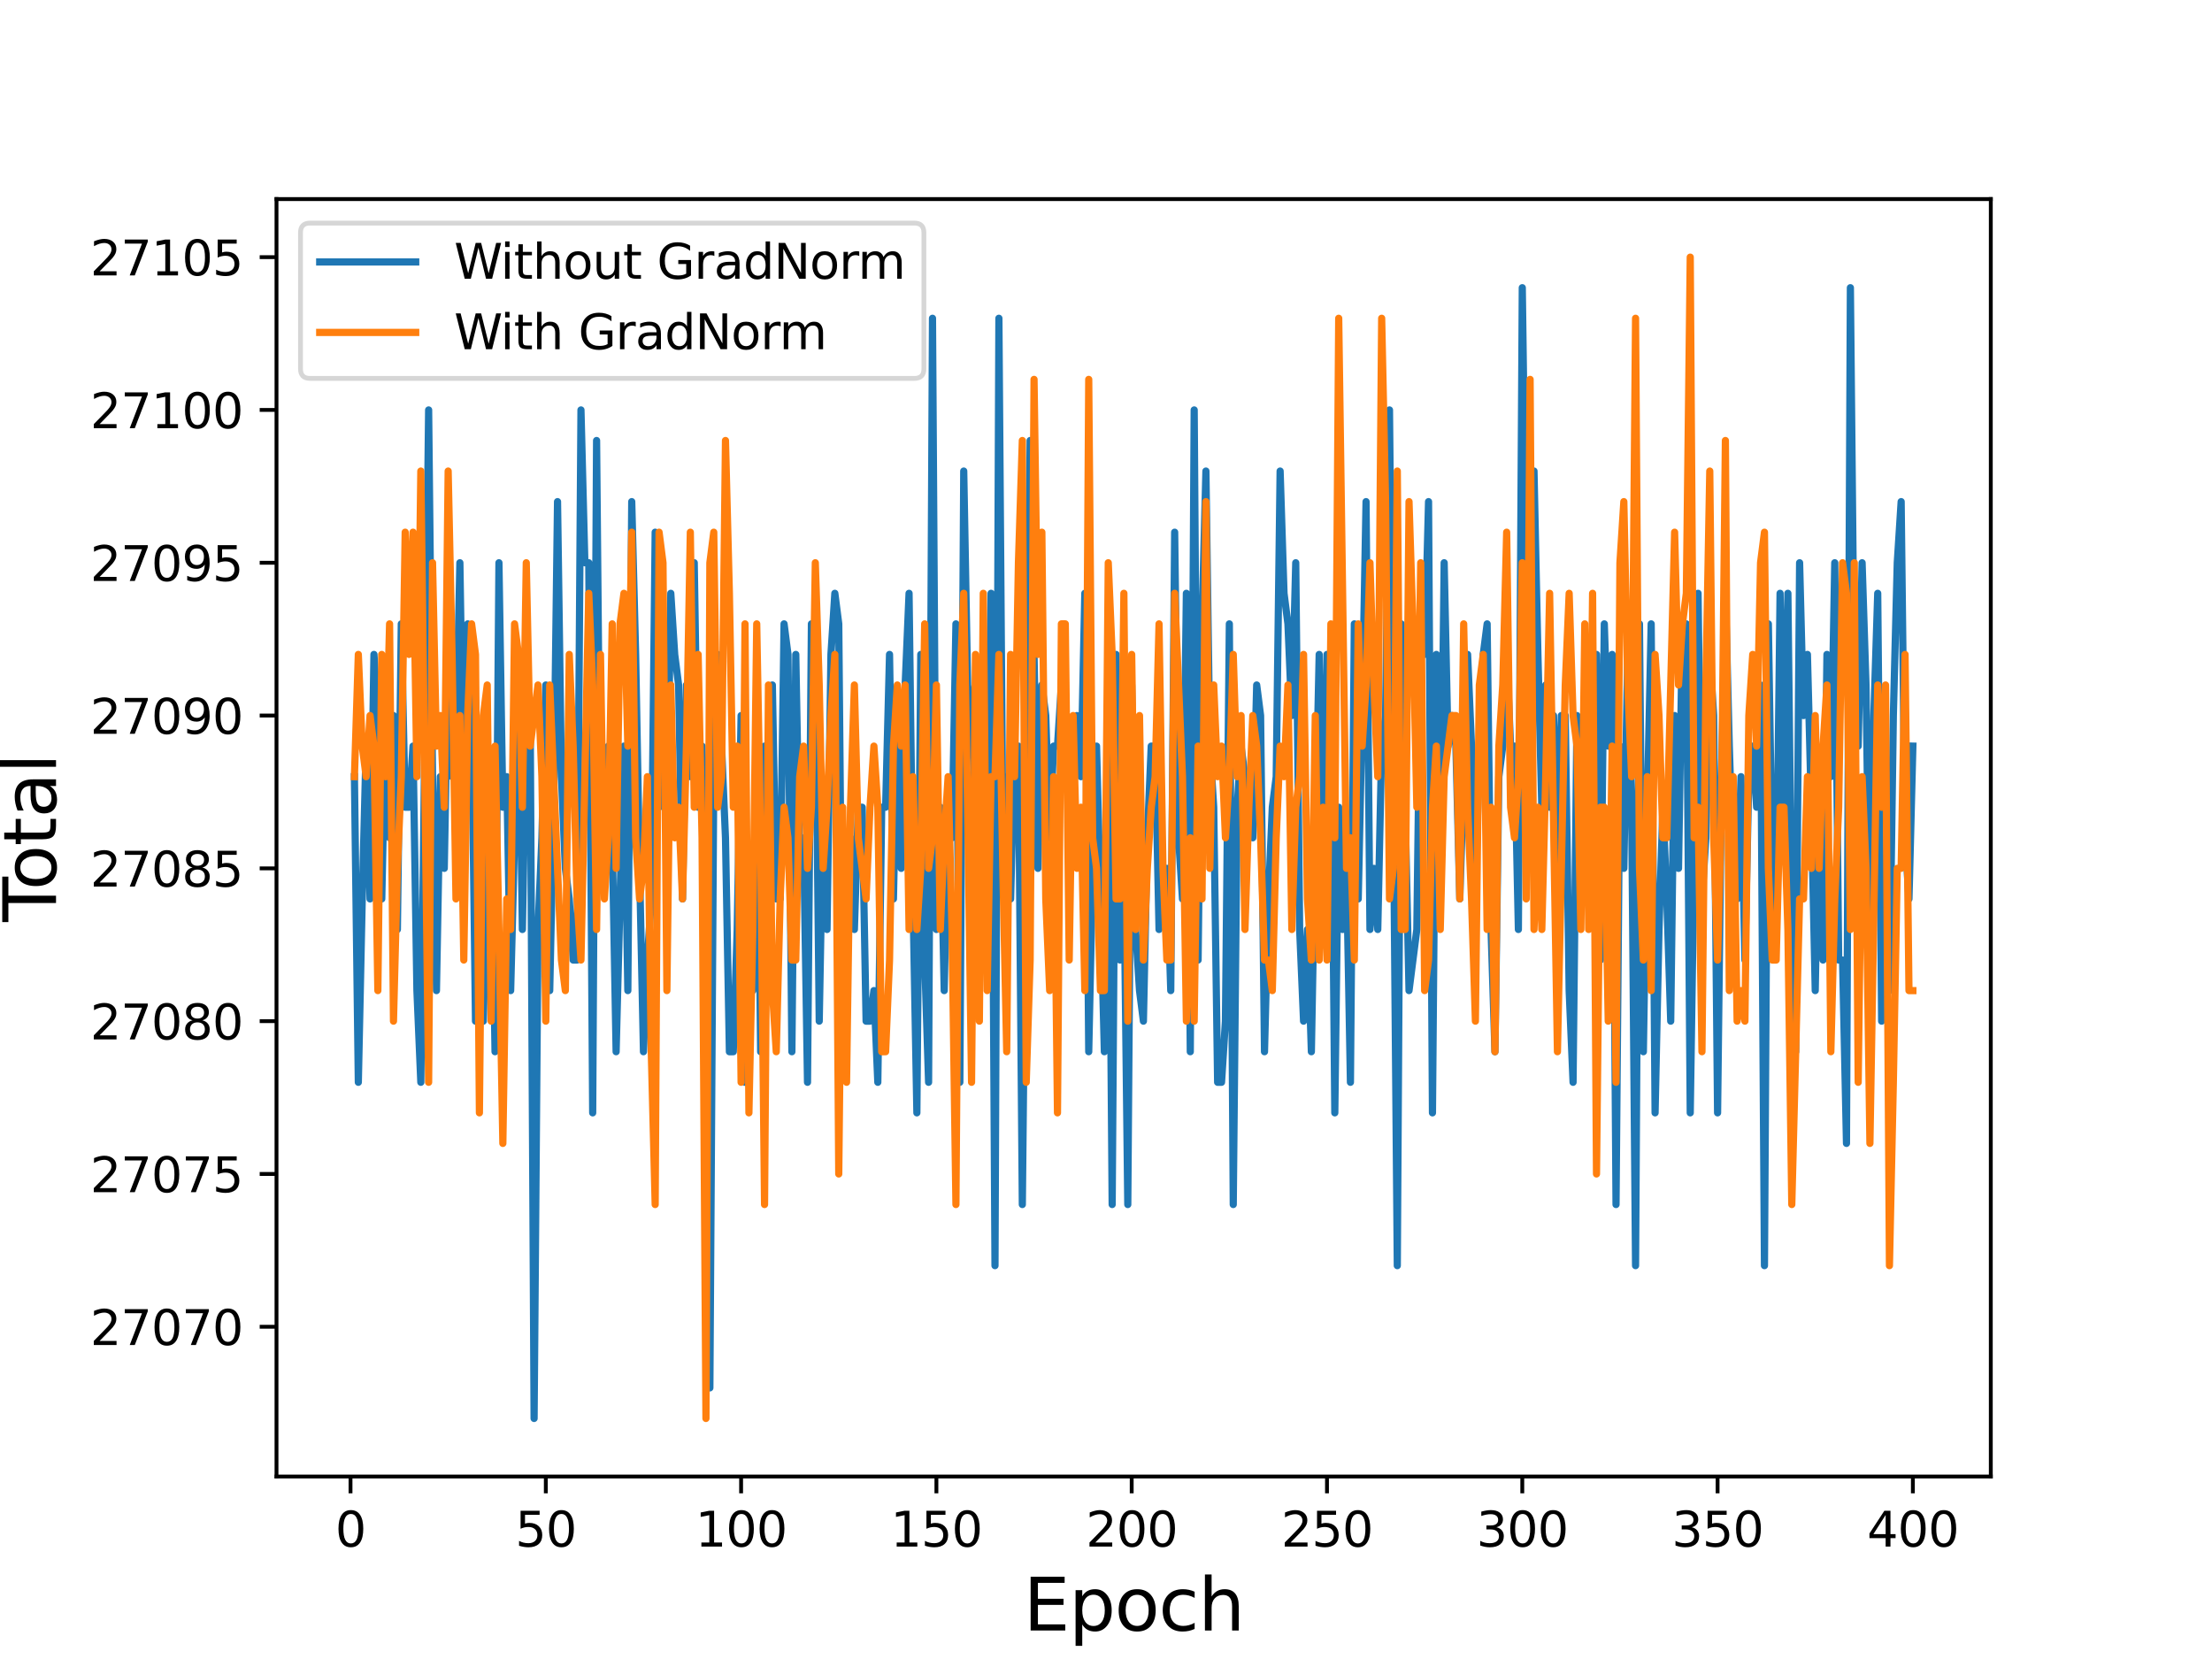 <?xml version="1.0" encoding="utf-8" standalone="no"?>
<!DOCTYPE svg PUBLIC "-//W3C//DTD SVG 1.1//EN"
  "http://www.w3.org/Graphics/SVG/1.1/DTD/svg11.dtd">
<svg height="345.6pt" version="1.1" viewBox="0 0 460.8 345.6" width="460.8pt" xmlns="http://www.w3.org/2000/svg" xmlns:xlink="http://www.w3.org/1999/xlink">
 <defs>
  <style type="text/css">*{stroke-linecap:butt;stroke-linejoin:round;}</style>
 </defs>
 <g id="figure_1">
  <g id="patch_1">
   <path d="M 0 345.6 
L 460.8 345.6 
L 460.8 0 
L 0 0 
z
" style="fill:#ffffff;"/>
  </g>
  <g id="axes_1">
   <g id="patch_2">
    <path d="M 57.6 307.584 
L 414.72 307.584 
L 414.72 41.472 
L 57.6 41.472 
z
" style="fill:#ffffff;"/>
   </g>
   <g id="matplotlib.axis_1">
    <g id="xtick_1">
     <g id="line2d_1">
      <defs>
       <path d="M 0 0 
L 0 3.5 
" id="mbb4f92442c" style="stroke:#000000;stroke-width:0.8;"/>
      </defs>
      <g>
       <use style="stroke:#000000;stroke-width:0.8;" x="73.019" xlink:href="#mbb4f92442c" y="307.584"/>
      </g>
     </g>
     <g id="text_1">
      <!-- 0 -->
      <g transform="translate(69.838 322.182)scale(0.1 -0.1)">
       <defs>
        <path d="M 2034 4250 
Q 1547 4250 1301 3770 
Q 1056 3291 1056 2328 
Q 1056 1369 1301 889 
Q 1547 409 2034 409 
Q 2525 409 2770 889 
Q 3016 1369 3016 2328 
Q 3016 3291 2770 3770 
Q 2525 4250 2034 4250 
z
M 2034 4750 
Q 2819 4750 3233 4129 
Q 3647 3509 3647 2328 
Q 3647 1150 3233 529 
Q 2819 -91 2034 -91 
Q 1250 -91 836 529 
Q 422 1150 422 2328 
Q 422 3509 836 4129 
Q 1250 4750 2034 4750 
z
" id="DejaVuSans-30" transform="scale(0.016)"/>
       </defs>
       <use xlink:href="#DejaVuSans-30"/>
      </g>
     </g>
    </g>
    <g id="xtick_2">
     <g id="line2d_2">
      <g>
       <use style="stroke:#000000;stroke-width:0.8;" x="113.703" xlink:href="#mbb4f92442c" y="307.584"/>
      </g>
     </g>
     <g id="text_2">
      <!-- 50 -->
      <g transform="translate(107.34 322.182)scale(0.1 -0.1)">
       <defs>
        <path d="M 691 4666 
L 3169 4666 
L 3169 4134 
L 1269 4134 
L 1269 2991 
Q 1406 3038 1543 3061 
Q 1681 3084 1819 3084 
Q 2600 3084 3056 2656 
Q 3513 2228 3513 1497 
Q 3513 744 3044 326 
Q 2575 -91 1722 -91 
Q 1428 -91 1123 -41 
Q 819 9 494 109 
L 494 744 
Q 775 591 1075 516 
Q 1375 441 1709 441 
Q 2250 441 2565 725 
Q 2881 1009 2881 1497 
Q 2881 1984 2565 2268 
Q 2250 2553 1709 2553 
Q 1456 2553 1204 2497 
Q 953 2441 691 2322 
L 691 4666 
z
" id="DejaVuSans-35" transform="scale(0.016)"/>
       </defs>
       <use xlink:href="#DejaVuSans-35"/>
       <use x="63.623" xlink:href="#DejaVuSans-30"/>
      </g>
     </g>
    </g>
    <g id="xtick_3">
     <g id="line2d_3">
      <g>
       <use style="stroke:#000000;stroke-width:0.8;" x="154.386" xlink:href="#mbb4f92442c" y="307.584"/>
      </g>
     </g>
     <g id="text_3">
      <!-- 100 -->
      <g transform="translate(144.842 322.182)scale(0.1 -0.1)">
       <defs>
        <path d="M 794 531 
L 1825 531 
L 1825 4091 
L 703 3866 
L 703 4441 
L 1819 4666 
L 2450 4666 
L 2450 531 
L 3481 531 
L 3481 0 
L 794 0 
L 794 531 
z
" id="DejaVuSans-31" transform="scale(0.016)"/>
       </defs>
       <use xlink:href="#DejaVuSans-31"/>
       <use x="63.623" xlink:href="#DejaVuSans-30"/>
       <use x="127.246" xlink:href="#DejaVuSans-30"/>
      </g>
     </g>
    </g>
    <g id="xtick_4">
     <g id="line2d_4">
      <g>
       <use style="stroke:#000000;stroke-width:0.8;" x="195.07" xlink:href="#mbb4f92442c" y="307.584"/>
      </g>
     </g>
     <g id="text_4">
      <!-- 150 -->
      <g transform="translate(185.526 322.182)scale(0.1 -0.1)">
       <use xlink:href="#DejaVuSans-31"/>
       <use x="63.623" xlink:href="#DejaVuSans-35"/>
       <use x="127.246" xlink:href="#DejaVuSans-30"/>
      </g>
     </g>
    </g>
    <g id="xtick_5">
     <g id="line2d_5">
      <g>
       <use style="stroke:#000000;stroke-width:0.8;" x="235.753" xlink:href="#mbb4f92442c" y="307.584"/>
      </g>
     </g>
     <g id="text_5">
      <!-- 200 -->
      <g transform="translate(226.209 322.182)scale(0.1 -0.1)">
       <defs>
        <path d="M 1228 531 
L 3431 531 
L 3431 0 
L 469 0 
L 469 531 
Q 828 903 1448 1529 
Q 2069 2156 2228 2338 
Q 2531 2678 2651 2914 
Q 2772 3150 2772 3378 
Q 2772 3750 2511 3984 
Q 2250 4219 1831 4219 
Q 1534 4219 1204 4116 
Q 875 4013 500 3803 
L 500 4441 
Q 881 4594 1212 4672 
Q 1544 4750 1819 4750 
Q 2544 4750 2975 4387 
Q 3406 4025 3406 3419 
Q 3406 3131 3298 2873 
Q 3191 2616 2906 2266 
Q 2828 2175 2409 1742 
Q 1991 1309 1228 531 
z
" id="DejaVuSans-32" transform="scale(0.016)"/>
       </defs>
       <use xlink:href="#DejaVuSans-32"/>
       <use x="63.623" xlink:href="#DejaVuSans-30"/>
       <use x="127.246" xlink:href="#DejaVuSans-30"/>
      </g>
     </g>
    </g>
    <g id="xtick_6">
     <g id="line2d_6">
      <g>
       <use style="stroke:#000000;stroke-width:0.8;" x="276.437" xlink:href="#mbb4f92442c" y="307.584"/>
      </g>
     </g>
     <g id="text_6">
      <!-- 250 -->
      <g transform="translate(266.893 322.182)scale(0.1 -0.1)">
       <use xlink:href="#DejaVuSans-32"/>
       <use x="63.623" xlink:href="#DejaVuSans-35"/>
       <use x="127.246" xlink:href="#DejaVuSans-30"/>
      </g>
     </g>
    </g>
    <g id="xtick_7">
     <g id="line2d_7">
      <g>
       <use style="stroke:#000000;stroke-width:0.8;" x="317.12" xlink:href="#mbb4f92442c" y="307.584"/>
      </g>
     </g>
     <g id="text_7">
      <!-- 300 -->
      <g transform="translate(307.576 322.182)scale(0.1 -0.1)">
       <defs>
        <path d="M 2597 2516 
Q 3050 2419 3304 2112 
Q 3559 1806 3559 1356 
Q 3559 666 3084 287 
Q 2609 -91 1734 -91 
Q 1441 -91 1130 -33 
Q 819 25 488 141 
L 488 750 
Q 750 597 1062 519 
Q 1375 441 1716 441 
Q 2309 441 2620 675 
Q 2931 909 2931 1356 
Q 2931 1769 2642 2001 
Q 2353 2234 1838 2234 
L 1294 2234 
L 1294 2753 
L 1863 2753 
Q 2328 2753 2575 2939 
Q 2822 3125 2822 3475 
Q 2822 3834 2567 4026 
Q 2313 4219 1838 4219 
Q 1578 4219 1281 4162 
Q 984 4106 628 3988 
L 628 4550 
Q 988 4650 1302 4700 
Q 1616 4750 1894 4750 
Q 2613 4750 3031 4423 
Q 3450 4097 3450 3541 
Q 3450 3153 3228 2886 
Q 3006 2619 2597 2516 
z
" id="DejaVuSans-33" transform="scale(0.016)"/>
       </defs>
       <use xlink:href="#DejaVuSans-33"/>
       <use x="63.623" xlink:href="#DejaVuSans-30"/>
       <use x="127.246" xlink:href="#DejaVuSans-30"/>
      </g>
     </g>
    </g>
    <g id="xtick_8">
     <g id="line2d_8">
      <g>
       <use style="stroke:#000000;stroke-width:0.8;" x="357.804" xlink:href="#mbb4f92442c" y="307.584"/>
      </g>
     </g>
     <g id="text_8">
      <!-- 350 -->
      <g transform="translate(348.26 322.182)scale(0.1 -0.1)">
       <use xlink:href="#DejaVuSans-33"/>
       <use x="63.623" xlink:href="#DejaVuSans-35"/>
       <use x="127.246" xlink:href="#DejaVuSans-30"/>
      </g>
     </g>
    </g>
    <g id="xtick_9">
     <g id="line2d_9">
      <g>
       <use style="stroke:#000000;stroke-width:0.8;" x="398.487" xlink:href="#mbb4f92442c" y="307.584"/>
      </g>
     </g>
     <g id="text_9">
      <!-- 400 -->
      <g transform="translate(388.944 322.182)scale(0.1 -0.1)">
       <defs>
        <path d="M 2419 4116 
L 825 1625 
L 2419 1625 
L 2419 4116 
z
M 2253 4666 
L 3047 4666 
L 3047 1625 
L 3713 1625 
L 3713 1100 
L 3047 1100 
L 3047 0 
L 2419 0 
L 2419 1100 
L 313 1100 
L 313 1709 
L 2253 4666 
z
" id="DejaVuSans-34" transform="scale(0.016)"/>
       </defs>
       <use xlink:href="#DejaVuSans-34"/>
       <use x="63.623" xlink:href="#DejaVuSans-30"/>
       <use x="127.246" xlink:href="#DejaVuSans-30"/>
      </g>
     </g>
    </g>
    <g id="text_10">
     <!-- Epoch -->
     <g transform="translate(213.194 339.66)scale(0.15 -0.15)">
      <defs>
       <path d="M 628 4666 
L 3578 4666 
L 3578 4134 
L 1259 4134 
L 1259 2753 
L 3481 2753 
L 3481 2222 
L 1259 2222 
L 1259 531 
L 3634 531 
L 3634 0 
L 628 0 
L 628 4666 
z
" id="DejaVuSans-45" transform="scale(0.016)"/>
       <path d="M 1159 525 
L 1159 -1331 
L 581 -1331 
L 581 3500 
L 1159 3500 
L 1159 2969 
Q 1341 3281 1617 3432 
Q 1894 3584 2278 3584 
Q 2916 3584 3314 3078 
Q 3713 2572 3713 1747 
Q 3713 922 3314 415 
Q 2916 -91 2278 -91 
Q 1894 -91 1617 61 
Q 1341 213 1159 525 
z
M 3116 1747 
Q 3116 2381 2855 2742 
Q 2594 3103 2138 3103 
Q 1681 3103 1420 2742 
Q 1159 2381 1159 1747 
Q 1159 1113 1420 752 
Q 1681 391 2138 391 
Q 2594 391 2855 752 
Q 3116 1113 3116 1747 
z
" id="DejaVuSans-70" transform="scale(0.016)"/>
       <path d="M 1959 3097 
Q 1497 3097 1228 2736 
Q 959 2375 959 1747 
Q 959 1119 1226 758 
Q 1494 397 1959 397 
Q 2419 397 2687 759 
Q 2956 1122 2956 1747 
Q 2956 2369 2687 2733 
Q 2419 3097 1959 3097 
z
M 1959 3584 
Q 2709 3584 3137 3096 
Q 3566 2609 3566 1747 
Q 3566 888 3137 398 
Q 2709 -91 1959 -91 
Q 1206 -91 779 398 
Q 353 888 353 1747 
Q 353 2609 779 3096 
Q 1206 3584 1959 3584 
z
" id="DejaVuSans-6f" transform="scale(0.016)"/>
       <path d="M 3122 3366 
L 3122 2828 
Q 2878 2963 2633 3030 
Q 2388 3097 2138 3097 
Q 1578 3097 1268 2742 
Q 959 2388 959 1747 
Q 959 1106 1268 751 
Q 1578 397 2138 397 
Q 2388 397 2633 464 
Q 2878 531 3122 666 
L 3122 134 
Q 2881 22 2623 -34 
Q 2366 -91 2075 -91 
Q 1284 -91 818 406 
Q 353 903 353 1747 
Q 353 2603 823 3093 
Q 1294 3584 2113 3584 
Q 2378 3584 2631 3529 
Q 2884 3475 3122 3366 
z
" id="DejaVuSans-63" transform="scale(0.016)"/>
       <path d="M 3513 2113 
L 3513 0 
L 2938 0 
L 2938 2094 
Q 2938 2591 2744 2837 
Q 2550 3084 2163 3084 
Q 1697 3084 1428 2787 
Q 1159 2491 1159 1978 
L 1159 0 
L 581 0 
L 581 4863 
L 1159 4863 
L 1159 2956 
Q 1366 3272 1645 3428 
Q 1925 3584 2291 3584 
Q 2894 3584 3203 3211 
Q 3513 2838 3513 2113 
z
" id="DejaVuSans-68" transform="scale(0.016)"/>
      </defs>
      <use xlink:href="#DejaVuSans-45"/>
      <use x="63.184" xlink:href="#DejaVuSans-70"/>
      <use x="126.66" xlink:href="#DejaVuSans-6f"/>
      <use x="187.842" xlink:href="#DejaVuSans-63"/>
      <use x="242.822" xlink:href="#DejaVuSans-68"/>
     </g>
    </g>
   </g>
   <g id="matplotlib.axis_2">
    <g id="ytick_1">
     <g id="line2d_10">
      <defs>
       <path d="M 0 0 
L -3.5 0 
" id="md9690528ec" style="stroke:#000000;stroke-width:0.8;"/>
      </defs>
      <g>
       <use style="stroke:#000000;stroke-width:0.8;" x="57.6" xlink:href="#md9690528ec" y="276.389"/>
      </g>
     </g>
     <g id="text_11">
      <!-- 27070 -->
      <g transform="translate(18.788 280.188)scale(0.1 -0.1)">
       <defs>
        <path d="M 525 4666 
L 3525 4666 
L 3525 4397 
L 1831 0 
L 1172 0 
L 2766 4134 
L 525 4134 
L 525 4666 
z
" id="DejaVuSans-37" transform="scale(0.016)"/>
       </defs>
       <use xlink:href="#DejaVuSans-32"/>
       <use x="63.623" xlink:href="#DejaVuSans-37"/>
       <use x="127.246" xlink:href="#DejaVuSans-30"/>
       <use x="190.869" xlink:href="#DejaVuSans-37"/>
       <use x="254.492" xlink:href="#DejaVuSans-30"/>
      </g>
     </g>
    </g>
    <g id="ytick_2">
     <g id="line2d_11">
      <g>
       <use style="stroke:#000000;stroke-width:0.8;" x="57.6" xlink:href="#md9690528ec" y="244.557"/>
      </g>
     </g>
     <g id="text_12">
      <!-- 27075 -->
      <g transform="translate(18.788 248.357)scale(0.1 -0.1)">
       <use xlink:href="#DejaVuSans-32"/>
       <use x="63.623" xlink:href="#DejaVuSans-37"/>
       <use x="127.246" xlink:href="#DejaVuSans-30"/>
       <use x="190.869" xlink:href="#DejaVuSans-37"/>
       <use x="254.492" xlink:href="#DejaVuSans-35"/>
      </g>
     </g>
    </g>
    <g id="ytick_3">
     <g id="line2d_12">
      <g>
       <use style="stroke:#000000;stroke-width:0.8;" x="57.6" xlink:href="#md9690528ec" y="212.726"/>
      </g>
     </g>
     <g id="text_13">
      <!-- 27080 -->
      <g transform="translate(18.788 216.525)scale(0.1 -0.1)">
       <defs>
        <path d="M 2034 2216 
Q 1584 2216 1326 1975 
Q 1069 1734 1069 1313 
Q 1069 891 1326 650 
Q 1584 409 2034 409 
Q 2484 409 2743 651 
Q 3003 894 3003 1313 
Q 3003 1734 2745 1975 
Q 2488 2216 2034 2216 
z
M 1403 2484 
Q 997 2584 770 2862 
Q 544 3141 544 3541 
Q 544 4100 942 4425 
Q 1341 4750 2034 4750 
Q 2731 4750 3128 4425 
Q 3525 4100 3525 3541 
Q 3525 3141 3298 2862 
Q 3072 2584 2669 2484 
Q 3125 2378 3379 2068 
Q 3634 1759 3634 1313 
Q 3634 634 3220 271 
Q 2806 -91 2034 -91 
Q 1263 -91 848 271 
Q 434 634 434 1313 
Q 434 1759 690 2068 
Q 947 2378 1403 2484 
z
M 1172 3481 
Q 1172 3119 1398 2916 
Q 1625 2713 2034 2713 
Q 2441 2713 2670 2916 
Q 2900 3119 2900 3481 
Q 2900 3844 2670 4047 
Q 2441 4250 2034 4250 
Q 1625 4250 1398 4047 
Q 1172 3844 1172 3481 
z
" id="DejaVuSans-38" transform="scale(0.016)"/>
       </defs>
       <use xlink:href="#DejaVuSans-32"/>
       <use x="63.623" xlink:href="#DejaVuSans-37"/>
       <use x="127.246" xlink:href="#DejaVuSans-30"/>
       <use x="190.869" xlink:href="#DejaVuSans-38"/>
       <use x="254.492" xlink:href="#DejaVuSans-30"/>
      </g>
     </g>
    </g>
    <g id="ytick_4">
     <g id="line2d_13">
      <g>
       <use style="stroke:#000000;stroke-width:0.8;" x="57.6" xlink:href="#md9690528ec" y="180.894"/>
      </g>
     </g>
     <g id="text_14">
      <!-- 27085 -->
      <g transform="translate(18.788 184.694)scale(0.1 -0.1)">
       <use xlink:href="#DejaVuSans-32"/>
       <use x="63.623" xlink:href="#DejaVuSans-37"/>
       <use x="127.246" xlink:href="#DejaVuSans-30"/>
       <use x="190.869" xlink:href="#DejaVuSans-38"/>
       <use x="254.492" xlink:href="#DejaVuSans-35"/>
      </g>
     </g>
    </g>
    <g id="ytick_5">
     <g id="line2d_14">
      <g>
       <use style="stroke:#000000;stroke-width:0.8;" x="57.6" xlink:href="#md9690528ec" y="149.063"/>
      </g>
     </g>
     <g id="text_15">
      <!-- 27090 -->
      <g transform="translate(18.788 152.862)scale(0.1 -0.1)">
       <defs>
        <path d="M 703 97 
L 703 672 
Q 941 559 1184 500 
Q 1428 441 1663 441 
Q 2288 441 2617 861 
Q 2947 1281 2994 2138 
Q 2813 1869 2534 1725 
Q 2256 1581 1919 1581 
Q 1219 1581 811 2004 
Q 403 2428 403 3163 
Q 403 3881 828 4315 
Q 1253 4750 1959 4750 
Q 2769 4750 3195 4129 
Q 3622 3509 3622 2328 
Q 3622 1225 3098 567 
Q 2575 -91 1691 -91 
Q 1453 -91 1209 -44 
Q 966 3 703 97 
z
M 1959 2075 
Q 2384 2075 2632 2365 
Q 2881 2656 2881 3163 
Q 2881 3666 2632 3958 
Q 2384 4250 1959 4250 
Q 1534 4250 1286 3958 
Q 1038 3666 1038 3163 
Q 1038 2656 1286 2365 
Q 1534 2075 1959 2075 
z
" id="DejaVuSans-39" transform="scale(0.016)"/>
       </defs>
       <use xlink:href="#DejaVuSans-32"/>
       <use x="63.623" xlink:href="#DejaVuSans-37"/>
       <use x="127.246" xlink:href="#DejaVuSans-30"/>
       <use x="190.869" xlink:href="#DejaVuSans-39"/>
       <use x="254.492" xlink:href="#DejaVuSans-30"/>
      </g>
     </g>
    </g>
    <g id="ytick_6">
     <g id="line2d_15">
      <g>
       <use style="stroke:#000000;stroke-width:0.8;" x="57.6" xlink:href="#md9690528ec" y="117.231"/>
      </g>
     </g>
     <g id="text_16">
      <!-- 27095 -->
      <g transform="translate(18.788 121.03)scale(0.1 -0.1)">
       <use xlink:href="#DejaVuSans-32"/>
       <use x="63.623" xlink:href="#DejaVuSans-37"/>
       <use x="127.246" xlink:href="#DejaVuSans-30"/>
       <use x="190.869" xlink:href="#DejaVuSans-39"/>
       <use x="254.492" xlink:href="#DejaVuSans-35"/>
      </g>
     </g>
    </g>
    <g id="ytick_7">
     <g id="line2d_16">
      <g>
       <use style="stroke:#000000;stroke-width:0.8;" x="57.6" xlink:href="#md9690528ec" y="85.4"/>
      </g>
     </g>
     <g id="text_17">
      <!-- 27100 -->
      <g transform="translate(18.788 89.199)scale(0.1 -0.1)">
       <use xlink:href="#DejaVuSans-32"/>
       <use x="63.623" xlink:href="#DejaVuSans-37"/>
       <use x="127.246" xlink:href="#DejaVuSans-31"/>
       <use x="190.869" xlink:href="#DejaVuSans-30"/>
       <use x="254.492" xlink:href="#DejaVuSans-30"/>
      </g>
     </g>
    </g>
    <g id="ytick_8">
     <g id="line2d_17">
      <g>
       <use style="stroke:#000000;stroke-width:0.8;" x="57.6" xlink:href="#md9690528ec" y="53.568"/>
      </g>
     </g>
     <g id="text_18">
      <!-- 27105 -->
      <g transform="translate(18.788 57.367)scale(0.1 -0.1)">
       <use xlink:href="#DejaVuSans-32"/>
       <use x="63.623" xlink:href="#DejaVuSans-37"/>
       <use x="127.246" xlink:href="#DejaVuSans-31"/>
       <use x="190.869" xlink:href="#DejaVuSans-30"/>
       <use x="254.492" xlink:href="#DejaVuSans-35"/>
      </g>
     </g>
    </g>
    <g id="text_19">
     <!-- Total -->
     <g transform="translate(11.668 192.043)rotate(-90)scale(0.15 -0.15)">
      <defs>
       <path d="M -19 4666 
L 3928 4666 
L 3928 4134 
L 2272 4134 
L 2272 0 
L 1638 0 
L 1638 4134 
L -19 4134 
L -19 4666 
z
" id="DejaVuSans-54" transform="scale(0.016)"/>
       <path d="M 1172 4494 
L 1172 3500 
L 2356 3500 
L 2356 3053 
L 1172 3053 
L 1172 1153 
Q 1172 725 1289 603 
Q 1406 481 1766 481 
L 2356 481 
L 2356 0 
L 1766 0 
Q 1100 0 847 248 
Q 594 497 594 1153 
L 594 3053 
L 172 3053 
L 172 3500 
L 594 3500 
L 594 4494 
L 1172 4494 
z
" id="DejaVuSans-74" transform="scale(0.016)"/>
       <path d="M 2194 1759 
Q 1497 1759 1228 1600 
Q 959 1441 959 1056 
Q 959 750 1161 570 
Q 1363 391 1709 391 
Q 2188 391 2477 730 
Q 2766 1069 2766 1631 
L 2766 1759 
L 2194 1759 
z
M 3341 1997 
L 3341 0 
L 2766 0 
L 2766 531 
Q 2569 213 2275 61 
Q 1981 -91 1556 -91 
Q 1019 -91 701 211 
Q 384 513 384 1019 
Q 384 1609 779 1909 
Q 1175 2209 1959 2209 
L 2766 2209 
L 2766 2266 
Q 2766 2663 2505 2880 
Q 2244 3097 1772 3097 
Q 1472 3097 1187 3025 
Q 903 2953 641 2809 
L 641 3341 
Q 956 3463 1253 3523 
Q 1550 3584 1831 3584 
Q 2591 3584 2966 3190 
Q 3341 2797 3341 1997 
z
" id="DejaVuSans-61" transform="scale(0.016)"/>
       <path d="M 603 4863 
L 1178 4863 
L 1178 0 
L 603 0 
L 603 4863 
z
" id="DejaVuSans-6c" transform="scale(0.016)"/>
      </defs>
      <use xlink:href="#DejaVuSans-54"/>
      <use x="44.084" xlink:href="#DejaVuSans-6f"/>
      <use x="105.266" xlink:href="#DejaVuSans-74"/>
      <use x="144.475" xlink:href="#DejaVuSans-61"/>
      <use x="205.754" xlink:href="#DejaVuSans-6c"/>
     </g>
    </g>
   </g>
   <g id="line2d_18">
    <path clip-path="url(#pd6c88a36df)" d="M 73.833 161.795 
L 74.646 225.459 
L 75.46 187.261 
L 76.274 155.429 
L 77.087 187.261 
L 77.901 136.33 
L 78.715 149.063 
L 79.528 187.261 
L 80.342 149.063 
L 81.156 174.528 
L 81.969 149.063 
L 82.783 193.627 
L 83.597 129.964 
L 84.41 168.162 
L 85.224 168.162 
L 86.038 155.429 
L 86.851 206.36 
L 87.665 225.459 
L 89.292 85.4 
L 90.106 161.795 
L 90.92 206.36 
L 91.733 161.795 
L 92.547 180.894 
L 93.361 136.33 
L 94.174 161.795 
L 94.988 155.429 
L 95.802 117.231 
L 96.616 168.162 
L 97.429 129.964 
L 98.243 149.063 
L 99.057 212.726 
L 99.87 193.627 
L 100.684 212.726 
L 101.498 180.894 
L 102.311 168.162 
L 103.125 219.092 
L 103.939 117.231 
L 104.752 168.162 
L 105.566 161.795 
L 106.38 206.36 
L 107.193 174.528 
L 108.007 136.33 
L 108.821 193.627 
L 109.634 149.063 
L 110.448 149.063 
L 111.262 295.488 
L 112.075 193.627 
L 112.889 174.528 
L 113.703 142.696 
L 114.516 206.36 
L 115.33 168.162 
L 116.144 104.499 
L 116.957 161.795 
L 117.771 180.894 
L 118.585 187.261 
L 119.398 199.993 
L 120.212 199.993 
L 121.026 85.4 
L 121.839 117.231 
L 122.653 117.231 
L 123.467 231.825 
L 124.28 91.766 
L 125.094 180.894 
L 125.908 161.795 
L 126.721 155.429 
L 127.535 174.528 
L 128.349 219.092 
L 129.976 155.429 
L 130.79 206.36 
L 131.603 104.499 
L 132.417 136.33 
L 133.231 180.894 
L 134.044 219.092 
L 134.858 199.993 
L 135.672 187.261 
L 136.485 110.865 
L 137.299 168.162 
L 138.113 155.429 
L 138.926 174.528 
L 139.74 123.597 
L 140.554 136.33 
L 141.367 142.696 
L 142.181 187.261 
L 142.995 142.696 
L 143.808 161.795 
L 144.622 117.231 
L 145.436 168.162 
L 146.249 155.429 
L 147.063 180.894 
L 147.877 289.122 
L 148.69 161.795 
L 149.504 136.33 
L 151.131 174.528 
L 151.945 219.092 
L 152.759 219.092 
L 153.572 193.627 
L 154.386 149.063 
L 155.2 225.459 
L 156.013 180.894 
L 156.827 206.36 
L 157.641 142.696 
L 158.454 219.092 
L 159.268 155.429 
L 160.082 174.528 
L 160.895 142.696 
L 161.709 187.261 
L 162.523 187.261 
L 163.336 129.964 
L 164.15 136.33 
L 164.964 219.092 
L 165.777 136.33 
L 166.591 180.894 
L 167.405 174.528 
L 168.219 225.459 
L 169.032 129.964 
L 169.846 136.33 
L 170.66 212.726 
L 171.473 168.162 
L 172.287 193.627 
L 173.101 136.33 
L 173.914 123.597 
L 174.728 129.964 
L 175.542 219.092 
L 176.355 180.894 
L 177.169 174.528 
L 177.983 193.627 
L 178.796 168.162 
L 179.61 168.162 
L 180.424 212.726 
L 181.237 212.726 
L 182.051 206.36 
L 182.865 225.459 
L 183.678 168.162 
L 184.492 168.162 
L 185.306 136.33 
L 186.119 187.261 
L 186.933 149.063 
L 187.747 180.894 
L 188.56 142.696 
L 189.374 123.597 
L 190.188 187.261 
L 191.001 231.825 
L 191.815 136.33 
L 192.629 199.993 
L 193.442 225.459 
L 194.256 66.301 
L 195.07 193.627 
L 195.883 168.162 
L 196.697 206.36 
L 197.511 168.162 
L 198.324 174.528 
L 199.138 129.964 
L 199.952 225.459 
L 200.765 98.132 
L 201.579 142.696 
L 202.393 149.063 
L 203.206 168.162 
L 204.02 174.528 
L 204.834 174.528 
L 205.647 168.162 
L 206.461 123.597 
L 207.275 263.656 
L 208.088 66.301 
L 208.902 174.528 
L 209.716 161.795 
L 210.529 187.261 
L 211.343 155.429 
L 212.157 155.429 
L 212.97 250.924 
L 214.598 91.766 
L 216.225 180.894 
L 217.039 142.696 
L 217.852 149.063 
L 218.666 174.528 
L 219.48 155.429 
L 220.293 155.429 
L 221.107 142.696 
L 222.734 155.429 
L 223.548 155.429 
L 224.362 149.063 
L 225.175 161.795 
L 225.989 123.597 
L 226.803 219.092 
L 227.616 180.894 
L 228.43 155.429 
L 230.057 219.092 
L 230.871 149.063 
L 231.685 250.924 
L 232.498 136.33 
L 233.312 199.993 
L 234.126 180.894 
L 234.939 250.924 
L 235.753 142.696 
L 236.567 193.627 
L 237.381 206.36 
L 238.194 212.726 
L 239.008 174.528 
L 239.822 155.429 
L 240.635 155.429 
L 241.449 193.627 
L 242.263 180.894 
L 243.076 180.894 
L 243.89 206.36 
L 244.704 110.865 
L 245.517 174.528 
L 246.331 187.261 
L 247.145 123.597 
L 247.958 219.092 
L 248.772 85.4 
L 249.586 199.993 
L 250.399 129.964 
L 251.213 98.132 
L 252.027 155.429 
L 252.84 168.162 
L 253.654 225.459 
L 254.468 225.459 
L 255.281 212.726 
L 256.095 129.964 
L 256.909 250.924 
L 257.722 168.162 
L 258.536 155.429 
L 260.977 174.528 
L 261.791 142.696 
L 262.604 149.063 
L 263.418 219.092 
L 264.232 187.261 
L 265.045 168.162 
L 265.859 161.795 
L 266.673 98.132 
L 267.486 123.597 
L 268.3 129.964 
L 269.114 149.063 
L 269.927 117.231 
L 270.741 193.627 
L 271.555 212.726 
L 272.368 193.627 
L 273.182 219.092 
L 273.996 174.528 
L 274.809 136.33 
L 275.623 193.627 
L 276.437 136.33 
L 277.25 142.696 
L 278.064 231.825 
L 278.878 168.162 
L 279.691 193.627 
L 280.505 180.894 
L 281.319 225.459 
L 282.132 129.964 
L 282.946 187.261 
L 283.76 149.063 
L 284.573 104.499 
L 285.387 193.627 
L 286.201 180.894 
L 287.014 193.627 
L 287.828 155.429 
L 288.642 149.063 
L 289.455 85.4 
L 290.269 168.162 
L 291.083 263.656 
L 291.896 129.964 
L 293.524 206.36 
L 295.151 193.627 
L 295.965 129.964 
L 296.778 136.33 
L 297.592 104.499 
L 298.406 231.825 
L 299.219 136.33 
L 300.033 187.261 
L 300.847 117.231 
L 301.66 155.429 
L 302.474 149.063 
L 303.288 155.429 
L 304.101 187.261 
L 305.729 136.33 
L 306.543 155.429 
L 307.356 187.261 
L 308.17 155.429 
L 308.984 136.33 
L 309.797 129.964 
L 310.611 193.627 
L 311.425 219.092 
L 312.238 161.795 
L 313.052 155.429 
L 313.866 136.33 
L 314.679 155.429 
L 315.493 155.429 
L 316.307 193.627 
L 317.12 59.934 
L 318.748 180.894 
L 319.561 98.132 
L 320.375 136.33 
L 321.189 168.162 
L 322.002 142.696 
L 322.816 168.162 
L 323.63 149.063 
L 324.443 180.894 
L 325.257 149.063 
L 326.071 149.063 
L 326.884 206.36 
L 327.698 225.459 
L 328.512 149.063 
L 329.325 168.162 
L 330.139 161.795 
L 330.953 168.162 
L 331.766 161.795 
L 332.58 136.33 
L 333.394 199.993 
L 334.207 129.964 
L 335.021 155.429 
L 335.835 136.33 
L 336.648 250.924 
L 337.462 155.429 
L 338.276 180.894 
L 339.089 136.33 
L 339.903 168.162 
L 340.717 263.656 
L 341.53 129.964 
L 342.344 219.092 
L 343.158 168.162 
L 343.971 129.964 
L 344.785 231.825 
L 345.599 193.627 
L 346.412 168.162 
L 347.226 187.261 
L 348.04 212.726 
L 348.853 149.063 
L 349.667 180.894 
L 350.481 129.964 
L 351.294 129.964 
L 352.108 231.825 
L 353.735 123.597 
L 354.549 187.261 
L 355.363 174.528 
L 356.176 136.33 
L 356.99 149.063 
L 357.804 231.825 
L 358.617 161.795 
L 359.431 123.597 
L 360.245 155.429 
L 361.058 180.894 
L 361.872 187.261 
L 362.686 161.795 
L 363.499 199.993 
L 364.313 161.795 
L 365.127 155.429 
L 365.94 168.162 
L 366.754 142.696 
L 367.568 263.656 
L 368.381 129.964 
L 369.195 180.894 
L 370.009 193.627 
L 370.822 123.597 
L 371.636 168.162 
L 372.45 123.597 
L 373.263 193.627 
L 374.077 219.092 
L 374.891 117.231 
L 375.704 149.063 
L 376.518 136.33 
L 377.332 168.162 
L 378.146 206.36 
L 378.959 161.795 
L 379.773 199.993 
L 380.587 136.33 
L 381.4 161.795 
L 382.214 117.231 
L 383.028 199.993 
L 383.841 199.993 
L 384.655 238.191 
L 385.469 59.934 
L 386.282 142.696 
L 387.096 155.429 
L 387.91 117.231 
L 388.723 142.696 
L 389.537 199.993 
L 390.351 149.063 
L 391.164 123.597 
L 391.978 212.726 
L 392.792 206.36 
L 393.605 206.36 
L 394.419 149.063 
L 395.233 117.231 
L 396.046 104.499 
L 396.86 174.528 
L 397.674 187.261 
L 398.487 155.429 
L 398.487 155.429 
" style="fill:none;stroke:#1f77b4;stroke-linecap:square;stroke-width:1.5;"/>
   </g>
   <g id="line2d_19">
    <path clip-path="url(#pd6c88a36df)" d="M 73.833 161.795 
L 74.646 136.33 
L 75.46 155.429 
L 76.274 161.795 
L 77.087 149.063 
L 77.901 155.429 
L 78.715 206.36 
L 79.528 136.33 
L 80.342 161.795 
L 81.156 129.964 
L 81.969 212.726 
L 82.783 180.894 
L 83.597 161.795 
L 84.41 110.865 
L 85.224 136.33 
L 86.038 110.865 
L 86.851 161.795 
L 87.665 98.132 
L 89.292 225.459 
L 90.106 117.231 
L 90.92 155.429 
L 91.733 149.063 
L 92.547 168.162 
L 93.361 98.132 
L 94.174 136.33 
L 94.988 187.261 
L 95.802 149.063 
L 96.616 199.993 
L 97.429 149.063 
L 98.243 129.964 
L 99.057 136.33 
L 99.87 231.825 
L 100.684 149.063 
L 101.498 142.696 
L 102.311 212.726 
L 103.125 155.429 
L 103.939 193.627 
L 104.752 238.191 
L 105.566 187.261 
L 106.38 193.627 
L 107.193 129.964 
L 108.007 136.33 
L 108.821 168.162 
L 109.634 117.231 
L 110.448 155.429 
L 112.075 142.696 
L 112.889 161.795 
L 113.703 212.726 
L 114.516 142.696 
L 116.957 199.993 
L 117.771 206.36 
L 118.585 136.33 
L 119.398 155.429 
L 120.212 187.261 
L 121.026 199.993 
L 122.653 123.597 
L 123.467 142.696 
L 124.28 193.627 
L 125.094 136.33 
L 125.908 187.261 
L 126.721 174.528 
L 127.535 129.964 
L 128.349 180.894 
L 129.162 129.964 
L 129.976 123.597 
L 130.79 155.429 
L 131.603 110.865 
L 132.417 174.528 
L 133.231 187.261 
L 134.044 180.894 
L 134.858 161.795 
L 135.672 219.092 
L 136.485 250.924 
L 137.299 110.865 
L 138.113 117.231 
L 138.926 206.36 
L 139.74 142.696 
L 140.554 174.528 
L 141.367 168.162 
L 142.181 187.261 
L 142.995 155.429 
L 143.808 110.865 
L 144.622 168.162 
L 145.436 136.33 
L 146.249 174.528 
L 147.063 295.488 
L 147.877 117.231 
L 148.69 110.865 
L 149.504 168.162 
L 150.318 161.795 
L 151.131 91.766 
L 151.945 123.597 
L 152.759 168.162 
L 153.572 155.429 
L 154.386 225.459 
L 155.2 129.964 
L 156.013 231.825 
L 156.827 193.627 
L 157.641 129.964 
L 158.454 174.528 
L 159.268 250.924 
L 160.082 142.696 
L 160.895 206.36 
L 161.709 219.092 
L 162.523 187.261 
L 163.336 168.162 
L 164.15 174.528 
L 164.964 199.993 
L 165.777 199.993 
L 166.591 161.795 
L 167.405 155.429 
L 168.219 180.894 
L 169.032 168.162 
L 169.846 117.231 
L 170.66 142.696 
L 171.473 180.894 
L 172.287 168.162 
L 173.101 149.063 
L 173.914 136.33 
L 174.728 244.557 
L 175.542 168.162 
L 176.355 225.459 
L 177.169 168.162 
L 177.983 142.696 
L 178.796 174.528 
L 180.424 187.261 
L 181.237 168.162 
L 182.051 155.429 
L 182.865 168.162 
L 183.678 219.092 
L 184.492 219.092 
L 185.306 199.993 
L 186.119 155.429 
L 186.933 142.696 
L 187.747 155.429 
L 188.56 142.696 
L 189.374 193.627 
L 190.188 161.795 
L 191.001 193.627 
L 191.815 180.894 
L 192.629 129.964 
L 193.442 180.894 
L 194.256 174.528 
L 195.07 142.696 
L 195.883 193.627 
L 196.697 174.528 
L 197.511 161.795 
L 198.324 193.627 
L 199.138 250.924 
L 199.952 142.696 
L 200.765 123.597 
L 201.579 168.162 
L 202.393 225.459 
L 203.206 136.33 
L 204.02 212.726 
L 204.834 123.597 
L 205.647 206.36 
L 206.461 161.795 
L 207.275 161.795 
L 208.088 136.33 
L 208.902 180.894 
L 209.716 219.092 
L 210.529 136.33 
L 211.343 161.795 
L 212.157 117.231 
L 212.97 91.766 
L 213.784 225.459 
L 214.598 199.993 
L 215.411 79.033 
L 216.225 136.33 
L 217.039 110.865 
L 217.852 187.261 
L 218.666 206.36 
L 219.48 161.795 
L 220.293 231.825 
L 221.107 129.964 
L 221.921 129.964 
L 222.734 199.993 
L 223.548 149.063 
L 224.362 180.894 
L 225.175 168.162 
L 225.989 206.36 
L 226.803 79.033 
L 227.616 174.528 
L 228.43 180.894 
L 229.244 206.36 
L 230.057 206.36 
L 230.871 117.231 
L 231.685 136.33 
L 232.498 187.261 
L 233.312 187.261 
L 234.126 123.597 
L 234.939 212.726 
L 235.753 136.33 
L 236.567 193.627 
L 237.381 149.063 
L 238.194 199.993 
L 239.008 180.894 
L 239.822 168.162 
L 240.635 161.795 
L 241.449 129.964 
L 242.263 180.894 
L 243.076 199.993 
L 243.89 199.993 
L 244.704 123.597 
L 246.331 161.795 
L 247.145 212.726 
L 247.958 174.528 
L 248.772 212.726 
L 249.586 155.429 
L 250.399 187.261 
L 251.213 104.499 
L 252.027 180.894 
L 252.84 142.696 
L 253.654 161.795 
L 254.468 155.429 
L 255.281 174.528 
L 256.095 161.795 
L 256.909 136.33 
L 257.722 161.795 
L 258.536 149.063 
L 259.35 193.627 
L 260.163 168.162 
L 260.977 149.063 
L 261.791 155.429 
L 262.604 174.528 
L 263.418 199.993 
L 264.232 199.993 
L 265.045 206.36 
L 265.859 174.528 
L 266.673 155.429 
L 267.486 161.795 
L 268.3 142.696 
L 269.114 193.627 
L 269.927 168.162 
L 270.741 161.795 
L 271.555 136.33 
L 272.368 187.261 
L 273.182 199.993 
L 273.996 149.063 
L 274.809 199.993 
L 275.623 168.162 
L 276.437 199.993 
L 277.25 129.964 
L 278.064 174.528 
L 278.878 66.301 
L 280.505 180.894 
L 281.319 174.528 
L 282.132 199.993 
L 282.946 129.964 
L 283.76 155.429 
L 284.573 142.696 
L 285.387 117.231 
L 286.201 142.696 
L 287.014 161.795 
L 287.828 66.301 
L 288.642 104.499 
L 289.455 187.261 
L 290.269 180.894 
L 291.083 98.132 
L 291.896 193.627 
L 292.71 193.627 
L 293.524 104.499 
L 294.337 129.964 
L 295.151 168.162 
L 295.965 117.231 
L 296.778 206.36 
L 297.592 199.993 
L 298.406 168.162 
L 299.219 155.429 
L 300.033 193.627 
L 300.847 161.795 
L 302.474 149.063 
L 303.288 149.063 
L 304.101 187.261 
L 304.915 129.964 
L 305.729 168.162 
L 306.543 187.261 
L 307.356 212.726 
L 308.17 142.696 
L 308.984 136.33 
L 309.797 193.627 
L 310.611 168.162 
L 311.425 219.092 
L 312.238 155.429 
L 313.052 142.696 
L 313.866 110.865 
L 314.679 168.162 
L 315.493 174.528 
L 316.307 161.795 
L 317.12 117.231 
L 317.934 187.261 
L 318.748 79.033 
L 319.561 193.627 
L 320.375 168.162 
L 321.189 193.627 
L 322.002 161.795 
L 322.816 123.597 
L 324.443 219.092 
L 326.071 142.696 
L 326.884 123.597 
L 327.698 149.063 
L 328.512 155.429 
L 329.325 193.627 
L 330.139 129.964 
L 330.953 193.627 
L 331.766 123.597 
L 332.58 244.557 
L 333.394 168.162 
L 334.207 168.162 
L 335.021 212.726 
L 335.835 155.429 
L 336.648 225.459 
L 337.462 117.231 
L 338.276 104.499 
L 339.089 142.696 
L 339.903 161.795 
L 340.717 66.301 
L 341.53 180.894 
L 342.344 199.993 
L 343.158 161.795 
L 343.971 206.36 
L 344.785 136.33 
L 345.599 149.063 
L 346.412 174.528 
L 347.226 174.528 
L 348.853 110.865 
L 349.667 142.696 
L 350.481 129.964 
L 351.294 123.597 
L 352.108 53.568 
L 352.922 174.528 
L 353.735 168.162 
L 354.549 219.092 
L 355.363 142.696 
L 356.176 98.132 
L 356.99 174.528 
L 357.804 199.993 
L 358.617 168.162 
L 359.431 91.766 
L 360.245 206.36 
L 361.058 161.795 
L 361.872 212.726 
L 362.686 206.36 
L 363.499 212.726 
L 364.313 149.063 
L 365.127 136.33 
L 365.94 155.429 
L 366.754 117.231 
L 367.568 110.865 
L 368.381 180.894 
L 369.195 199.993 
L 370.009 199.993 
L 370.822 168.162 
L 371.636 168.162 
L 372.45 193.627 
L 373.263 250.924 
L 374.891 187.261 
L 375.704 187.261 
L 376.518 161.795 
L 377.332 180.894 
L 378.146 149.063 
L 378.959 180.894 
L 379.773 155.429 
L 380.587 142.696 
L 381.4 219.092 
L 382.214 187.261 
L 383.028 168.162 
L 383.841 117.231 
L 384.655 123.597 
L 385.469 193.627 
L 386.282 117.231 
L 387.096 225.459 
L 387.91 161.795 
L 388.723 180.894 
L 389.537 238.191 
L 391.164 142.696 
L 391.978 168.162 
L 392.792 142.696 
L 393.605 263.656 
L 394.419 225.459 
L 395.233 180.894 
L 396.046 180.894 
L 396.86 136.33 
L 397.674 206.36 
L 398.487 206.36 
L 398.487 206.36 
" style="fill:none;stroke:#ff7f0e;stroke-linecap:square;stroke-width:1.5;"/>
   </g>
   <g id="patch_3">
    <path d="M 57.6 307.584 
L 57.6 41.472 
" style="fill:none;stroke:#000000;stroke-linecap:square;stroke-linejoin:miter;stroke-width:0.8;"/>
   </g>
   <g id="patch_4">
    <path d="M 414.72 307.584 
L 414.72 41.472 
" style="fill:none;stroke:#000000;stroke-linecap:square;stroke-linejoin:miter;stroke-width:0.8;"/>
   </g>
   <g id="patch_5">
    <path d="M 57.6 307.584 
L 414.72 307.584 
" style="fill:none;stroke:#000000;stroke-linecap:square;stroke-linejoin:miter;stroke-width:0.8;"/>
   </g>
   <g id="patch_6">
    <path d="M 57.6 41.472 
L 414.72 41.472 
" style="fill:none;stroke:#000000;stroke-linecap:square;stroke-linejoin:miter;stroke-width:0.8;"/>
   </g>
   <g id="legend_1">
    <g id="patch_7">
     <path d="M 64.6 78.828 
L 190.466 78.828 
Q 192.466 78.828 192.466 76.828 
L 192.466 48.472 
Q 192.466 46.472 190.466 46.472 
L 64.6 46.472 
Q 62.6 46.472 62.6 48.472 
L 62.6 76.828 
Q 62.6 78.828 64.6 78.828 
z
" style="fill:#ffffff;opacity:0.8;stroke:#cccccc;stroke-linejoin:miter;"/>
    </g>
    <g id="line2d_20">
     <path d="M 66.6 54.57 
L 86.6 54.57 
" style="fill:none;stroke:#1f77b4;stroke-linecap:square;stroke-width:1.5;"/>
    </g>
    <g id="line2d_21"/>
    <g id="text_20">
     <!-- Without GradNorm -->
     <g transform="translate(94.6 58.07)scale(0.1 -0.1)">
      <defs>
       <path d="M 213 4666 
L 850 4666 
L 1831 722 
L 2809 4666 
L 3519 4666 
L 4500 722 
L 5478 4666 
L 6119 4666 
L 4947 0 
L 4153 0 
L 3169 4050 
L 2175 0 
L 1381 0 
L 213 4666 
z
" id="DejaVuSans-57" transform="scale(0.016)"/>
       <path d="M 603 3500 
L 1178 3500 
L 1178 0 
L 603 0 
L 603 3500 
z
M 603 4863 
L 1178 4863 
L 1178 4134 
L 603 4134 
L 603 4863 
z
" id="DejaVuSans-69" transform="scale(0.016)"/>
       <path d="M 544 1381 
L 544 3500 
L 1119 3500 
L 1119 1403 
Q 1119 906 1312 657 
Q 1506 409 1894 409 
Q 2359 409 2629 706 
Q 2900 1003 2900 1516 
L 2900 3500 
L 3475 3500 
L 3475 0 
L 2900 0 
L 2900 538 
Q 2691 219 2414 64 
Q 2138 -91 1772 -91 
Q 1169 -91 856 284 
Q 544 659 544 1381 
z
M 1991 3584 
L 1991 3584 
z
" id="DejaVuSans-75" transform="scale(0.016)"/>
       <path id="DejaVuSans-20" transform="scale(0.016)"/>
       <path d="M 3809 666 
L 3809 1919 
L 2778 1919 
L 2778 2438 
L 4434 2438 
L 4434 434 
Q 4069 175 3628 42 
Q 3188 -91 2688 -91 
Q 1594 -91 976 548 
Q 359 1188 359 2328 
Q 359 3472 976 4111 
Q 1594 4750 2688 4750 
Q 3144 4750 3555 4637 
Q 3966 4525 4313 4306 
L 4313 3634 
Q 3963 3931 3569 4081 
Q 3175 4231 2741 4231 
Q 1884 4231 1454 3753 
Q 1025 3275 1025 2328 
Q 1025 1384 1454 906 
Q 1884 428 2741 428 
Q 3075 428 3337 486 
Q 3600 544 3809 666 
z
" id="DejaVuSans-47" transform="scale(0.016)"/>
       <path d="M 2631 2963 
Q 2534 3019 2420 3045 
Q 2306 3072 2169 3072 
Q 1681 3072 1420 2755 
Q 1159 2438 1159 1844 
L 1159 0 
L 581 0 
L 581 3500 
L 1159 3500 
L 1159 2956 
Q 1341 3275 1631 3429 
Q 1922 3584 2338 3584 
Q 2397 3584 2469 3576 
Q 2541 3569 2628 3553 
L 2631 2963 
z
" id="DejaVuSans-72" transform="scale(0.016)"/>
       <path d="M 2906 2969 
L 2906 4863 
L 3481 4863 
L 3481 0 
L 2906 0 
L 2906 525 
Q 2725 213 2448 61 
Q 2172 -91 1784 -91 
Q 1150 -91 751 415 
Q 353 922 353 1747 
Q 353 2572 751 3078 
Q 1150 3584 1784 3584 
Q 2172 3584 2448 3432 
Q 2725 3281 2906 2969 
z
M 947 1747 
Q 947 1113 1208 752 
Q 1469 391 1925 391 
Q 2381 391 2643 752 
Q 2906 1113 2906 1747 
Q 2906 2381 2643 2742 
Q 2381 3103 1925 3103 
Q 1469 3103 1208 2742 
Q 947 2381 947 1747 
z
" id="DejaVuSans-64" transform="scale(0.016)"/>
       <path d="M 628 4666 
L 1478 4666 
L 3547 763 
L 3547 4666 
L 4159 4666 
L 4159 0 
L 3309 0 
L 1241 3903 
L 1241 0 
L 628 0 
L 628 4666 
z
" id="DejaVuSans-4e" transform="scale(0.016)"/>
       <path d="M 3328 2828 
Q 3544 3216 3844 3400 
Q 4144 3584 4550 3584 
Q 5097 3584 5394 3201 
Q 5691 2819 5691 2113 
L 5691 0 
L 5113 0 
L 5113 2094 
Q 5113 2597 4934 2840 
Q 4756 3084 4391 3084 
Q 3944 3084 3684 2787 
Q 3425 2491 3425 1978 
L 3425 0 
L 2847 0 
L 2847 2094 
Q 2847 2600 2669 2842 
Q 2491 3084 2119 3084 
Q 1678 3084 1418 2786 
Q 1159 2488 1159 1978 
L 1159 0 
L 581 0 
L 581 3500 
L 1159 3500 
L 1159 2956 
Q 1356 3278 1631 3431 
Q 1906 3584 2284 3584 
Q 2666 3584 2933 3390 
Q 3200 3197 3328 2828 
z
" id="DejaVuSans-6d" transform="scale(0.016)"/>
      </defs>
      <use xlink:href="#DejaVuSans-57"/>
      <use x="96.627" xlink:href="#DejaVuSans-69"/>
      <use x="124.41" xlink:href="#DejaVuSans-74"/>
      <use x="163.619" xlink:href="#DejaVuSans-68"/>
      <use x="226.998" xlink:href="#DejaVuSans-6f"/>
      <use x="288.18" xlink:href="#DejaVuSans-75"/>
      <use x="351.559" xlink:href="#DejaVuSans-74"/>
      <use x="390.768" xlink:href="#DejaVuSans-20"/>
      <use x="422.555" xlink:href="#DejaVuSans-47"/>
      <use x="500.045" xlink:href="#DejaVuSans-72"/>
      <use x="541.158" xlink:href="#DejaVuSans-61"/>
      <use x="602.438" xlink:href="#DejaVuSans-64"/>
      <use x="665.914" xlink:href="#DejaVuSans-4e"/>
      <use x="740.719" xlink:href="#DejaVuSans-6f"/>
      <use x="801.9" xlink:href="#DejaVuSans-72"/>
      <use x="841.264" xlink:href="#DejaVuSans-6d"/>
     </g>
    </g>
    <g id="line2d_22">
     <path d="M 66.6 69.249 
L 86.6 69.249 
" style="fill:none;stroke:#ff7f0e;stroke-linecap:square;stroke-width:1.5;"/>
    </g>
    <g id="line2d_23"/>
    <g id="text_21">
     <!-- With GradNorm -->
     <g transform="translate(94.6 72.749)scale(0.1 -0.1)">
      <use xlink:href="#DejaVuSans-57"/>
      <use x="96.627" xlink:href="#DejaVuSans-69"/>
      <use x="124.41" xlink:href="#DejaVuSans-74"/>
      <use x="163.619" xlink:href="#DejaVuSans-68"/>
      <use x="226.998" xlink:href="#DejaVuSans-20"/>
      <use x="258.785" xlink:href="#DejaVuSans-47"/>
      <use x="336.275" xlink:href="#DejaVuSans-72"/>
      <use x="377.389" xlink:href="#DejaVuSans-61"/>
      <use x="438.668" xlink:href="#DejaVuSans-64"/>
      <use x="502.145" xlink:href="#DejaVuSans-4e"/>
      <use x="576.949" xlink:href="#DejaVuSans-6f"/>
      <use x="638.131" xlink:href="#DejaVuSans-72"/>
      <use x="677.494" xlink:href="#DejaVuSans-6d"/>
     </g>
    </g>
   </g>
  </g>
 </g>
 <defs>
  <clipPath id="pd6c88a36df">
   <rect height="266.112" width="357.12" x="57.6" y="41.472"/>
  </clipPath>
 </defs>
</svg>
